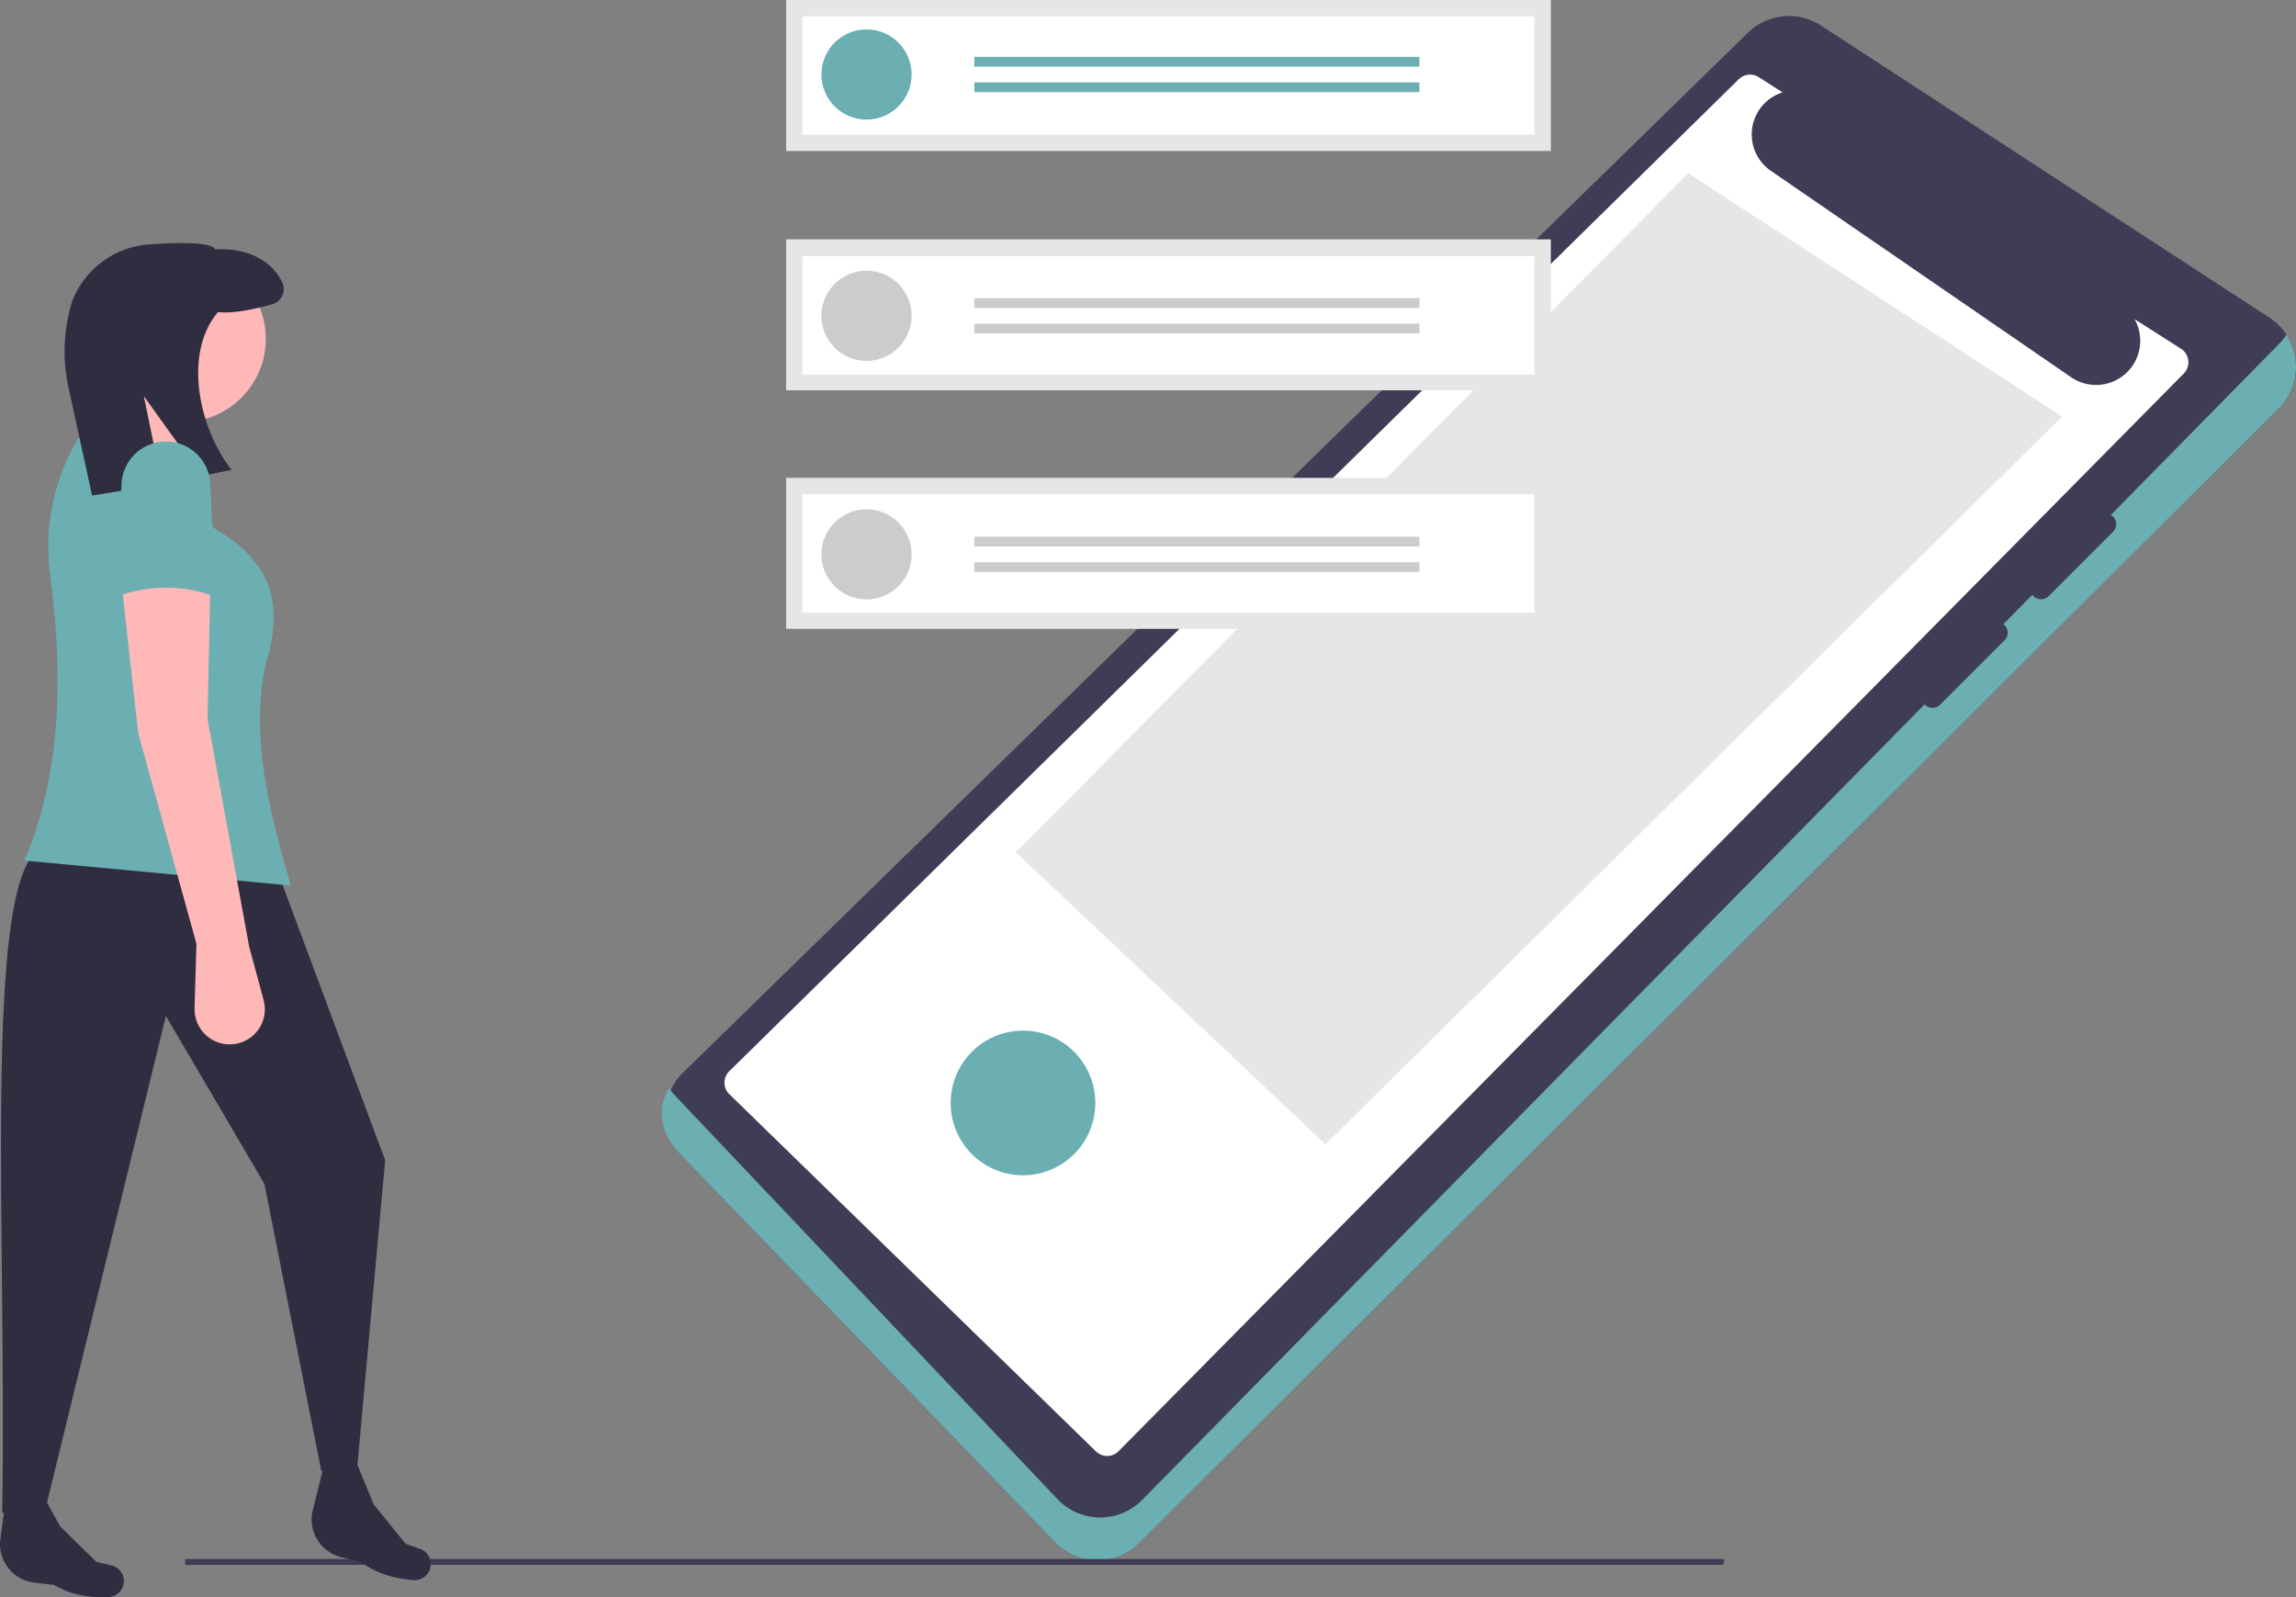 <svg id="a3f5ff23-4296-4538-8667-ded3127d147a" data-name="Layer 1" xmlns="http://www.w3.org/2000/svg" width="856.946" height="596.18" viewBox="0 0 856.946 596.18"><rect x="0" y="0" width="856.946" height="596.18" fill="#808080" stroke="none"/><path d="M426.409,552.324a22.049,22.049,0,0,0-.45,31.025L565.34,727.607a22,22,0,0,0,31.344.303l425.312-423.469a22.002,22.002,0,0,0-3.517-34.024L851.237,161.487a21.871,21.871,0,0,0-27.378,2.695Z" transform="translate(-171.527 -151.91)" fill="#3f3d56"/><path d="M1024.911,276.849a22.143,22.143,0,0,1-2.916,3.592L597.683,711.91a22,22,0,0,1-31.344-.303L423.959,561.349a21.907,21.907,0,0,1-2.602-3.281c-5.46,8.4-2.636,17.79,4.602,25.281L565.34,727.607a22,22,0,0,0,31.344.303l425.312-423.469a22.008,22.008,0,0,0,2.916-27.592Z" transform="translate(-171.527 -151.91)" fill="#6cafb2"/><path d="M985.532,282.068,968.224,271.033a16.49,16.49,0,0,1-23.734,21.652l-112-77a16.48,16.48,0,0,1,4.357-29.301l-8.917-5.685a6,6,0,0,0-7.494.842L443.661,551.809a6,6,0,0,0,.152,8.583L580.648,693.723a6,6,0,0,0,8.352-.116L986.542,291.377A6,6,0,0,0,985.532,282.068Z" transform="translate(-171.527 -151.91)" fill="#fff"/><polygon points="379.147 318.14 494.73 427.118 769.652 155.498 630.127 64.683 379.147 318.14" fill="#e6e6e6"/><path d="M930.494,374.442a4.097,4.097,0,0,0,5.657,0l24.042-24.041a4.006,4.006,0,0,0,0-5.657,4.097,4.097,0,0,0-5.657,0l-24.042,24.042a4.006,4.006,0,0,0,0,5.657Z" transform="translate(-171.527 -151.91)" fill="#3f3d56"/><path d="M889.994,414.942a4.007,4.007,0,0,0,5.657,0l24.042-24.042a4,4,0,0,0-5.657-5.657l-24.042,24.042A4.006,4.006,0,0,0,889.994,414.942Z" transform="translate(-171.527 -151.91)" fill="#3f3d56"/><circle cx="381.816" cy="411.683" r="27" fill="#6cafb2"/><polygon points="643.194 584.088 69.113 584.088 69.113 581.907 643.589 581.907 643.194 584.088" fill="#3f3d56"/><rect x="293.407" y="178.372" width="285.41" height="56.35" fill="#e6e6e6"/><rect x="293.407" y="89.333" width="285.41" height="56.35" fill="#e6e6e6"/><rect x="293.407" width="285.41" height="56.35" fill="#e6e6e6"/><path d="M471.018,202.175h273.241V157.994H471.018Z" transform="translate(-171.527 -151.91)" fill="#fff"/><path d="M471.018,291.704h273.241V247.523H471.018Z" transform="translate(-171.527 -151.91)" fill="#fff"/><path d="M471.018,380.547H744.259V336.366H471.018Z" transform="translate(-171.527 -151.91)" fill="#fff"/><circle cx="323.411" cy="27.809" r="16.832" fill="#6cafb2"/><rect x="363.661" y="21.223" width="166.123" height="3.659" fill="#6cafb2"/><rect x="363.661" y="30.736" width="166.123" height="3.659" fill="#6cafb2"/><circle cx="323.411" cy="117.873" r="16.832" fill="#ccc"/><rect x="363.661" y="111.287" width="166.123" height="3.659" fill="#ccc"/><rect x="363.661" y="120.801" width="166.123" height="3.659" fill="#ccc"/><circle cx="323.411" cy="206.913" r="16.832" fill="#ccc"/><rect x="363.661" y="200.327" width="166.123" height="3.659" fill="#ccc"/><rect x="363.661" y="209.84" width="166.123" height="3.659" fill="#ccc"/><path d="M184.33,742.634l7.363.865c5.816,3.506,12.642,4.826,20.202,4.558a6.058,6.058,0,0,0,5.132-3.145h0a6.004,6.004,0,0,0-3.917-8.708l-5.595-1.303L194.015,721.697,185.871,706.958l-11.83,1.357-2.463,18.722h0A14.492,14.492,0,0,0,184.33,742.634Z" transform="translate(-171.527 -151.91)" fill="#2f2e41"/><path d="M299.004,733.162l7.216,1.698c5.378,4.146,12.01,6.235,19.551,6.83a6.058,6.058,0,0,0,5.457-2.54h0a6.004,6.004,0,0,0-2.899-9.097l-5.41-1.932-11.908-14.656L304.6,697.894H292.692l-4.58,18.319v0A14.492,14.492,0,0,0,299.004,733.162Z" transform="translate(-171.527 -151.91)" fill="#2f2e41"/><path d="M304.92,698.93l-13.466,2.072-21.235-107.208-36.772-62.668L188.907,713.431l-16.573,3.107c1.858-102.664-7.212-231.912,13.466-247.563l90.117,10.358L315.278,584.988Z" transform="translate(-171.527 -151.91)" fill="#2f2e41"/><circle cx="68.135" cy="126.473" r="31.075" fill="#ffb8b8"/><polygon points="24.63 174.121 61.92 180.336 71.243 147.189 44.311 138.903 24.63 174.121" fill="#ffb8b8"/><path d="M180.62,473.119l99.44,9.322c-7.972-27.72-15.276-55.343-9.322-82.866,7.56-24.572.263-39.184-19.681-50.756L237.591,318.78l-36.254-4.143,0,0a78.256,78.256,0,0,0-11.108,51.75C195.395,405.565,194,441.92,180.62,473.119Z" transform="translate(-171.527 -151.91)" fill="#6cafb2"/><path d="M227.443,243.116c10.613-.733,22.883-.935,24.42,1.86,10.99-.514,20.561,3.32,24.976,12.241a5.879,5.879,0,0,1-3.673,8.233c-5.575,1.607-14.073,3.596-20.273,2.961-12.877,15.139-7.459,42.751,5.04,58.882l-11.295,2.315L225.206,299.762l6.763,32.854-26.082,4.266-9.097-41.751a63.465,63.465,0,0,1,1.396-29.822,23.967,23.967,0,0,1,1.092-2.868A33.3,33.3,0,0,1,227.443,243.116Z" transform="translate(-171.527 -151.91)" fill="#2f2e41"/><path d="M244.842,504.194l-.687,24.048a13.112,13.112,0,0,0,11.802,13.421h0a13.112,13.112,0,0,0,13.962-16.468l-5.396-19.966L248.985,420.291l1.036-49.72-33.147-1.036,6.215,55.935Z" transform="translate(-171.527 -151.91)" fill="#ffb8b8"/><path d="M214.803,374.715a52.381,52.381,0,0,1,37.29,0l-2.072-41.433a16.573,16.573,0,0,0-16.573-16.573h0a16.573,16.573,0,0,0-16.573,16.573Z" transform="translate(-171.527 -151.91)" fill="#6cafb2"/></svg>